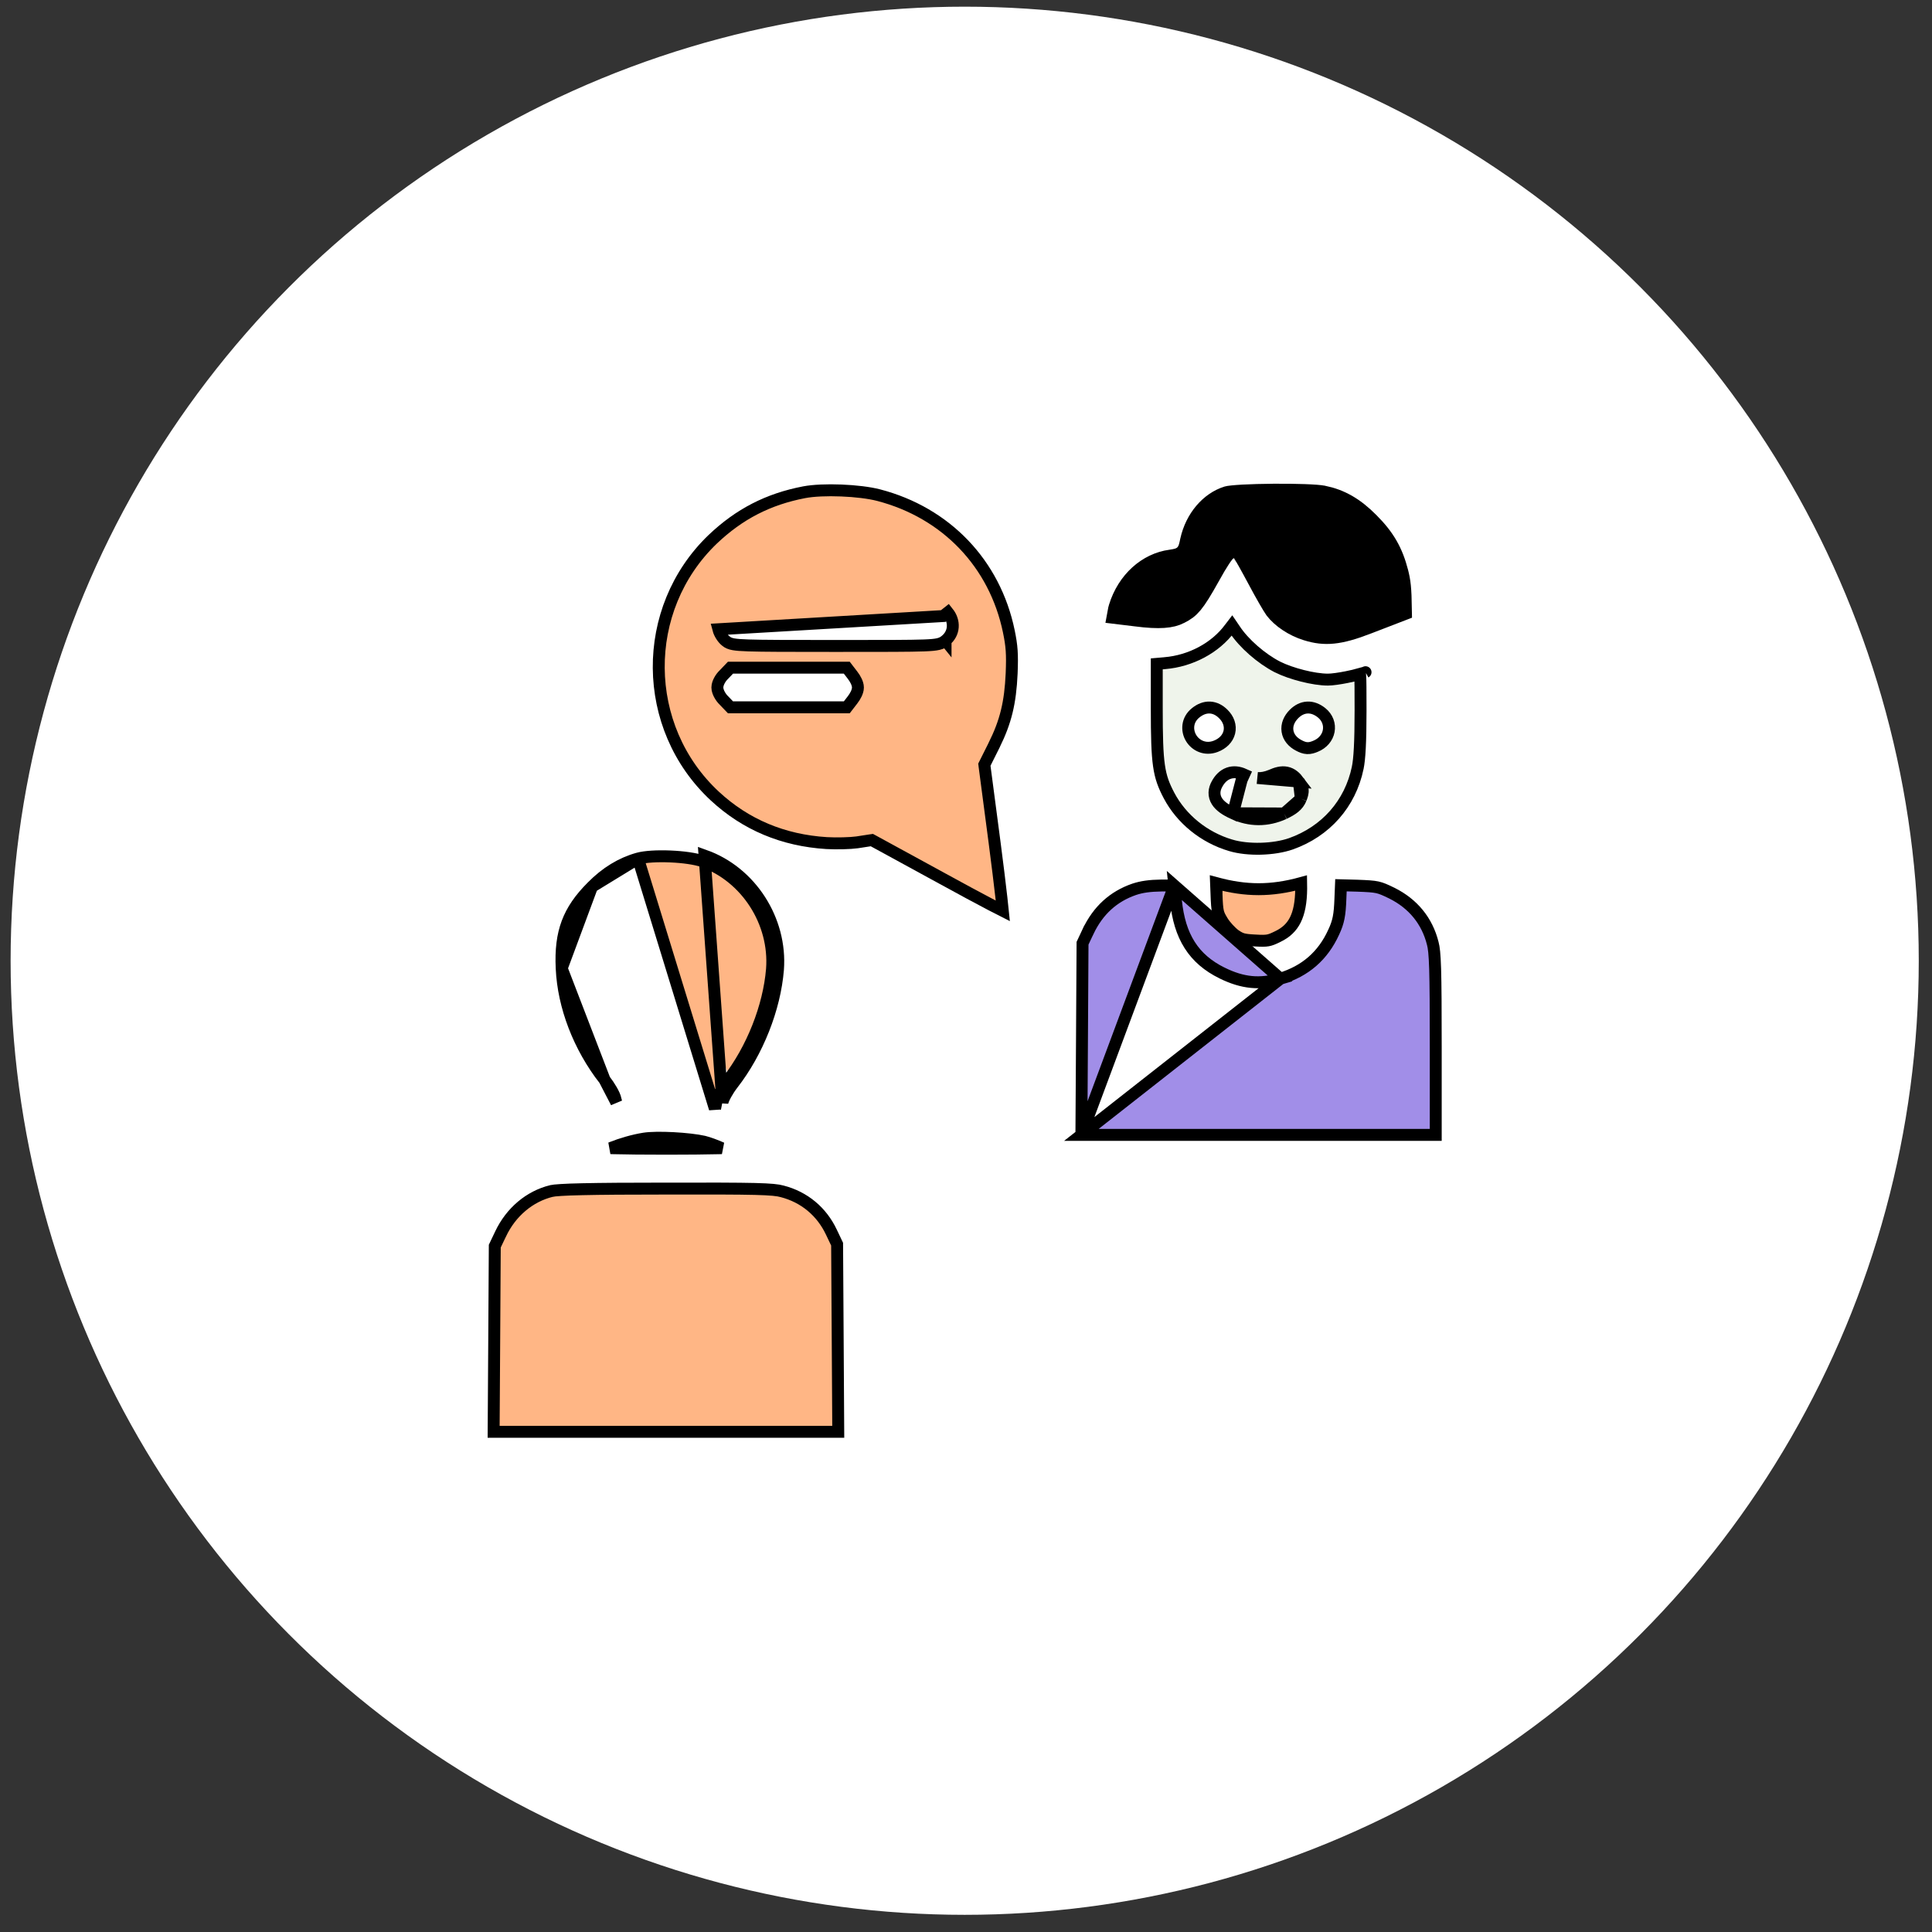 <svg width="81" height="81" viewBox="0 0 81 81" fill="none" xmlns="http://www.w3.org/2000/svg">
<rect x="0" y="0" width="81" height="81" fill="#333333" stroke="none"/>
<circle cx="40.445" cy="40.28" r="40" fill="white"/>
<path d="M39.643 26.852C39.571 26.911 39.492 26.966 39.341 27.002C39.212 27.033 39.029 27.049 38.744 27.06C38.17 27.082 37.103 27.082 35.029 27.082H35.014C33.05 27.082 31.979 27.08 31.379 27.06C31.081 27.05 30.886 27.036 30.752 27.012C30.614 26.987 30.517 26.948 30.433 26.876C30.354 26.814 30.288 26.729 30.239 26.651C30.187 26.569 30.142 26.474 30.118 26.382L30.118 26.382L39.544 25.828L39.74 25.673C39.74 25.673 39.74 25.673 39.74 25.673C39.886 25.856 39.961 26.072 39.945 26.289C39.93 26.508 39.823 26.707 39.643 26.852ZM39.643 26.852L39.486 26.658L39.643 26.853C39.643 26.853 39.643 26.852 39.643 26.852ZM33.717 20.637L33.717 20.637C32.205 20.927 30.995 21.552 29.885 22.606C26.828 25.536 26.868 30.498 29.974 33.38C31.265 34.576 32.836 35.234 34.656 35.347C35.075 35.371 35.654 35.355 35.932 35.316L36.47 35.233L36.553 35.221L36.627 35.261L39.515 36.838L39.515 36.838C40.307 37.273 41.031 37.663 41.56 37.94C41.749 38.039 41.912 38.123 42.045 38.19C42.03 38.041 42.01 37.857 41.985 37.643C41.918 37.052 41.819 36.242 41.703 35.355C41.703 35.355 41.703 35.355 41.703 35.355L41.279 32.135L41.27 32.059L41.304 31.991L41.677 31.245C41.677 31.244 41.677 31.244 41.677 31.244C42.165 30.259 42.358 29.472 42.414 28.233C42.447 27.41 42.422 27.083 42.295 26.468L42.295 26.468C41.709 23.633 39.672 21.498 36.834 20.758C36.444 20.657 35.862 20.587 35.271 20.564C34.678 20.54 34.101 20.564 33.717 20.637ZM35.577 29.558L35.502 29.655H35.379H33.056H30.733H30.626L30.552 29.578L30.358 29.375C30.279 29.301 30.214 29.21 30.167 29.124C30.124 29.045 30.076 28.934 30.076 28.824C30.076 28.712 30.123 28.601 30.168 28.52C30.215 28.433 30.281 28.346 30.358 28.273L30.552 28.07L30.626 27.993H30.733H33.056H35.379H35.502L35.577 28.091L35.742 28.305C35.803 28.382 35.856 28.468 35.895 28.55C35.931 28.624 35.969 28.725 35.969 28.824C35.969 28.923 35.931 29.025 35.895 29.099C35.856 29.18 35.803 29.267 35.742 29.344L35.577 29.558Z" fill="#FFB685" stroke="black" stroke-width="0.5"/>
<path d="M51.483 20.878L51.483 20.878C50.78 21.097 50.175 21.779 49.973 22.687C49.954 22.78 49.933 22.882 49.906 22.968C49.878 23.059 49.827 23.188 49.715 23.3C49.6 23.415 49.468 23.465 49.373 23.49C49.293 23.512 49.2 23.527 49.123 23.539C49.117 23.54 49.112 23.541 49.106 23.542L49.106 23.542L49.095 23.543C48.153 23.671 47.315 24.4 46.975 25.495L46.975 25.495L46.974 25.498C46.96 25.541 46.946 25.602 46.932 25.679L47.146 25.705L47.627 25.763L47.627 25.763L47.632 25.764C48.635 25.894 49.102 25.833 49.415 25.673L49.415 25.673L49.418 25.671C49.651 25.555 49.791 25.454 49.951 25.261C50.13 25.045 50.335 24.713 50.672 24.109C50.83 23.82 50.984 23.561 51.107 23.375C51.167 23.285 51.227 23.199 51.282 23.134C51.305 23.106 51.349 23.055 51.407 23.012C51.431 22.994 51.501 22.942 51.606 22.916C51.664 22.902 51.753 22.892 51.856 22.919C51.944 22.942 52.02 22.987 52.08 23.045C52.111 23.074 52.131 23.1 52.137 23.108L52.138 23.109C52.152 23.128 52.164 23.145 52.173 23.159C52.192 23.187 52.212 23.22 52.232 23.252C52.273 23.319 52.323 23.407 52.379 23.508C52.493 23.71 52.637 23.977 52.787 24.255L52.787 24.255L52.788 24.258C53.089 24.825 53.409 25.376 53.502 25.504C53.77 25.856 54.272 26.198 54.808 26.363L54.808 26.363L54.811 26.364C55.191 26.483 55.519 26.522 55.885 26.485C56.262 26.447 56.701 26.326 57.301 26.093L57.303 26.092L58.274 25.718L58.694 25.556C58.681 24.651 58.643 24.387 58.55 24.019C58.332 23.177 58.012 22.609 57.353 21.949L57.351 21.947C56.736 21.324 56.157 21 55.465 20.857L55.464 20.857C55.352 20.833 55.078 20.81 54.68 20.796C54.297 20.782 53.838 20.777 53.383 20.781C52.927 20.785 52.48 20.797 52.122 20.816C51.943 20.826 51.79 20.837 51.672 20.85C51.613 20.856 51.566 20.863 51.53 20.868C51.497 20.874 51.483 20.878 51.483 20.878ZM52.052 23.772C52.052 23.772 52.051 23.773 52.049 23.775C52.051 23.773 52.052 23.772 52.052 23.772Z" fill="black" stroke="black"/>
<path d="M54.456 32.767L54.456 32.767C54.321 32.586 54.162 32.436 53.937 32.391C53.723 32.348 53.506 32.413 53.285 32.512C53.069 32.601 52.874 32.636 52.716 32.618L54.456 32.767ZM54.456 32.767C54.525 32.86 54.603 32.971 54.616 33.115C54.629 33.249 54.58 33.376 54.539 33.486L54.539 33.486M54.456 32.767L54.539 33.486M54.539 33.486L54.536 33.493M54.539 33.486L54.536 33.493M54.536 33.493C54.415 33.783 54.191 33.933 53.842 34.103L53.842 34.103M54.536 33.493L53.842 34.103M53.842 34.103L53.836 34.106M53.842 34.103L53.836 34.106M53.836 34.106C53.131 34.426 52.4 34.427 51.694 34.097M53.836 34.106L51.694 34.097M51.694 34.097C51.394 33.96 51.15 33.8 51.02 33.591C50.951 33.481 50.914 33.358 50.918 33.227C50.922 33.099 50.963 32.98 51.025 32.87C51.138 32.662 51.295 32.496 51.506 32.42C51.721 32.343 51.945 32.375 52.16 32.472L52.056 32.7L51.694 34.097ZM51.565 26.336L51.565 26.336L51.561 26.341C50.959 27.16 49.919 27.715 48.834 27.803C48.833 27.803 48.833 27.803 48.833 27.804L48.498 27.833V29.687C48.498 30.881 48.517 31.585 48.591 32.1C48.663 32.601 48.786 32.922 49.009 33.347C49.532 34.34 50.481 35.11 51.596 35.44L51.596 35.44L51.597 35.44C52.317 35.657 53.407 35.626 54.122 35.377C55.585 34.858 56.609 33.699 56.923 32.193L56.923 32.192C56.999 31.832 57.042 31.12 57.042 29.787C57.042 28.958 57.04 28.502 57.025 28.255C56.855 28.303 56.649 28.351 56.451 28.39C56.162 28.447 55.854 28.493 55.674 28.493C55.371 28.493 54.984 28.43 54.609 28.335C54.232 28.24 53.849 28.108 53.554 27.961L53.554 27.961L53.552 27.959C52.887 27.618 52.139 26.968 51.763 26.387L51.763 26.387C51.724 26.325 51.685 26.268 51.651 26.219C51.623 26.255 51.593 26.294 51.565 26.336ZM57.251 28.182L57.251 28.182C57.253 28.181 57.253 28.181 57.251 28.182ZM51.286 29.933C51.506 30.148 51.606 30.427 51.539 30.703C51.472 30.974 51.256 31.182 50.967 31.291C50.525 31.459 50.125 31.256 49.937 30.942C49.747 30.626 49.761 30.178 50.133 29.882C50.311 29.74 50.511 29.654 50.727 29.664C50.942 29.674 51.131 29.778 51.286 29.933ZM55.406 29.881C55.655 30.079 55.759 30.371 55.706 30.651C55.654 30.928 55.454 31.168 55.154 31.288C55.049 31.332 54.936 31.371 54.807 31.366C54.679 31.36 54.566 31.312 54.456 31.254C54.202 31.124 54.019 30.916 53.979 30.652C53.939 30.389 54.051 30.136 54.252 29.934C54.408 29.778 54.597 29.674 54.813 29.664C55.028 29.654 55.228 29.74 55.406 29.881Z" fill="#EFF4EB" stroke="black" stroke-width="0.5"/>
<path d="M26.751 35.995L26.751 35.995C27.04 35.915 27.555 35.884 28.098 35.907C28.639 35.929 29.158 36.003 29.455 36.106C31.288 36.757 32.516 38.667 32.367 40.632C32.238 42.208 31.536 43.987 30.519 45.295L30.716 45.448M26.751 35.995L29.97 46.477L30.011 46.231C30.011 46.231 30.012 46.231 30.013 46.231C30.019 46.232 30.024 46.233 30.029 46.234C30.032 46.219 30.035 46.203 30.039 46.184L30.039 46.184L30.04 46.179C30.064 46.057 30.137 45.9 30.216 45.755C30.3 45.603 30.407 45.439 30.519 45.294L30.716 45.448M26.751 35.995C26.051 36.19 25.408 36.58 24.821 37.175L24.82 37.176M26.751 35.995L24.82 37.176M30.716 45.448C30.509 45.714 30.318 46.062 30.285 46.228L29.538 35.871C31.48 36.559 32.774 38.576 32.616 40.651C32.484 42.278 31.762 44.104 30.716 45.448ZM24.82 37.176C24.315 37.681 23.984 38.16 23.785 38.693C23.586 39.226 23.512 39.831 23.549 40.598L23.549 40.598M24.82 37.176L23.549 40.598M23.549 40.598C23.621 42.194 24.271 43.888 25.346 45.27L25.347 45.27M23.549 40.598L25.347 45.27M25.347 45.27C25.453 45.408 25.557 45.562 25.639 45.705C25.713 45.833 25.787 45.983 25.809 46.105C25.819 46.147 25.829 46.186 25.84 46.22L25.347 45.27Z" fill="#FFB685" stroke="black" stroke-width="0.5"/>
<path d="M51.003 37.505H51.004L51.004 37.506C51.016 37.884 51.031 38.077 51.064 38.219C51.094 38.35 51.141 38.444 51.249 38.62L51.249 38.62L51.251 38.623C51.364 38.815 51.611 39.078 51.778 39.202C51.92 39.298 52.005 39.343 52.106 39.371C52.216 39.402 52.359 39.418 52.624 39.431L52.624 39.431L52.627 39.431C52.897 39.447 53.038 39.447 53.156 39.426C53.269 39.406 53.376 39.363 53.571 39.266L53.571 39.266L53.575 39.264C53.92 39.099 54.154 38.875 54.308 38.567C54.466 38.251 54.548 37.83 54.553 37.257C54.553 37.16 54.552 37.084 54.551 37.022C53.296 37.365 52.246 37.365 50.984 37.023L51.003 37.505Z" fill="#FFB685" stroke="black" stroke-width="0.5"/>
<path d="M45.338 47.58H52.77H60.194V43.905C60.194 42.265 60.188 41.267 60.169 40.628C60.149 39.985 60.116 39.726 60.07 39.553L60.07 39.553L60.069 39.55C59.831 38.603 59.242 37.89 58.359 37.448C58.06 37.302 57.915 37.239 57.743 37.201C57.563 37.162 57.347 37.15 56.902 37.133L56.22 37.115L56.197 37.681C56.197 37.681 56.197 37.681 56.197 37.681C56.172 38.362 56.119 38.648 55.917 39.08C55.464 40.075 54.727 40.712 53.681 41.032L45.338 47.58ZM45.338 47.58L45.362 43.657L45.386 39.546L45.619 39.049C45.619 39.049 45.62 39.049 45.62 39.049C46.04 38.168 46.679 37.587 47.548 37.286C47.863 37.181 48.192 37.133 48.706 37.125H49.234M45.338 47.58L49.234 37.125M49.234 37.125L49.302 37.773C49.302 37.773 49.302 37.773 49.302 37.773C49.379 38.511 49.559 39.12 49.878 39.621C50.198 40.125 50.646 40.502 51.231 40.792L51.232 40.792C52.088 41.216 52.826 41.292 53.681 41.032L49.234 37.125Z" fill="#A18EE8" stroke="black" stroke-width="0.5"/>
<path d="M27.006 47.737L27.006 47.737L27.005 47.737C26.553 47.809 26.042 47.959 25.646 48.117C25.63 48.123 25.614 48.13 25.599 48.136C25.628 48.137 25.659 48.138 25.691 48.139C26.225 48.153 27 48.161 27.962 48.161C28.815 48.161 29.591 48.153 30.152 48.14C30.189 48.139 30.225 48.138 30.26 48.137C29.999 48.022 29.718 47.917 29.513 47.866C29.211 47.797 28.718 47.742 28.225 47.716C27.727 47.69 27.26 47.696 27.006 47.737Z" fill="#EFF4EB" stroke="black" stroke-width="0.5"/>
<path d="M23.127 49.932L23.125 49.932C22.209 50.154 21.421 50.813 20.986 51.738L20.985 51.739L20.744 52.245L20.72 56.231L20.696 60.03H27.92H35.144L35.121 56.19L35.096 52.162L34.855 51.656L34.855 51.656C34.446 50.792 33.718 50.187 32.794 49.948L32.794 49.948L32.789 49.947C32.616 49.898 32.352 49.865 31.639 49.847C30.932 49.83 29.805 49.828 27.921 49.832H27.92C26.332 49.832 25.195 49.84 24.419 49.858C24.031 49.866 23.735 49.877 23.519 49.891C23.296 49.904 23.176 49.92 23.127 49.932Z" fill="#FFB685" stroke="black" stroke-width="0.5"/>
</svg>
